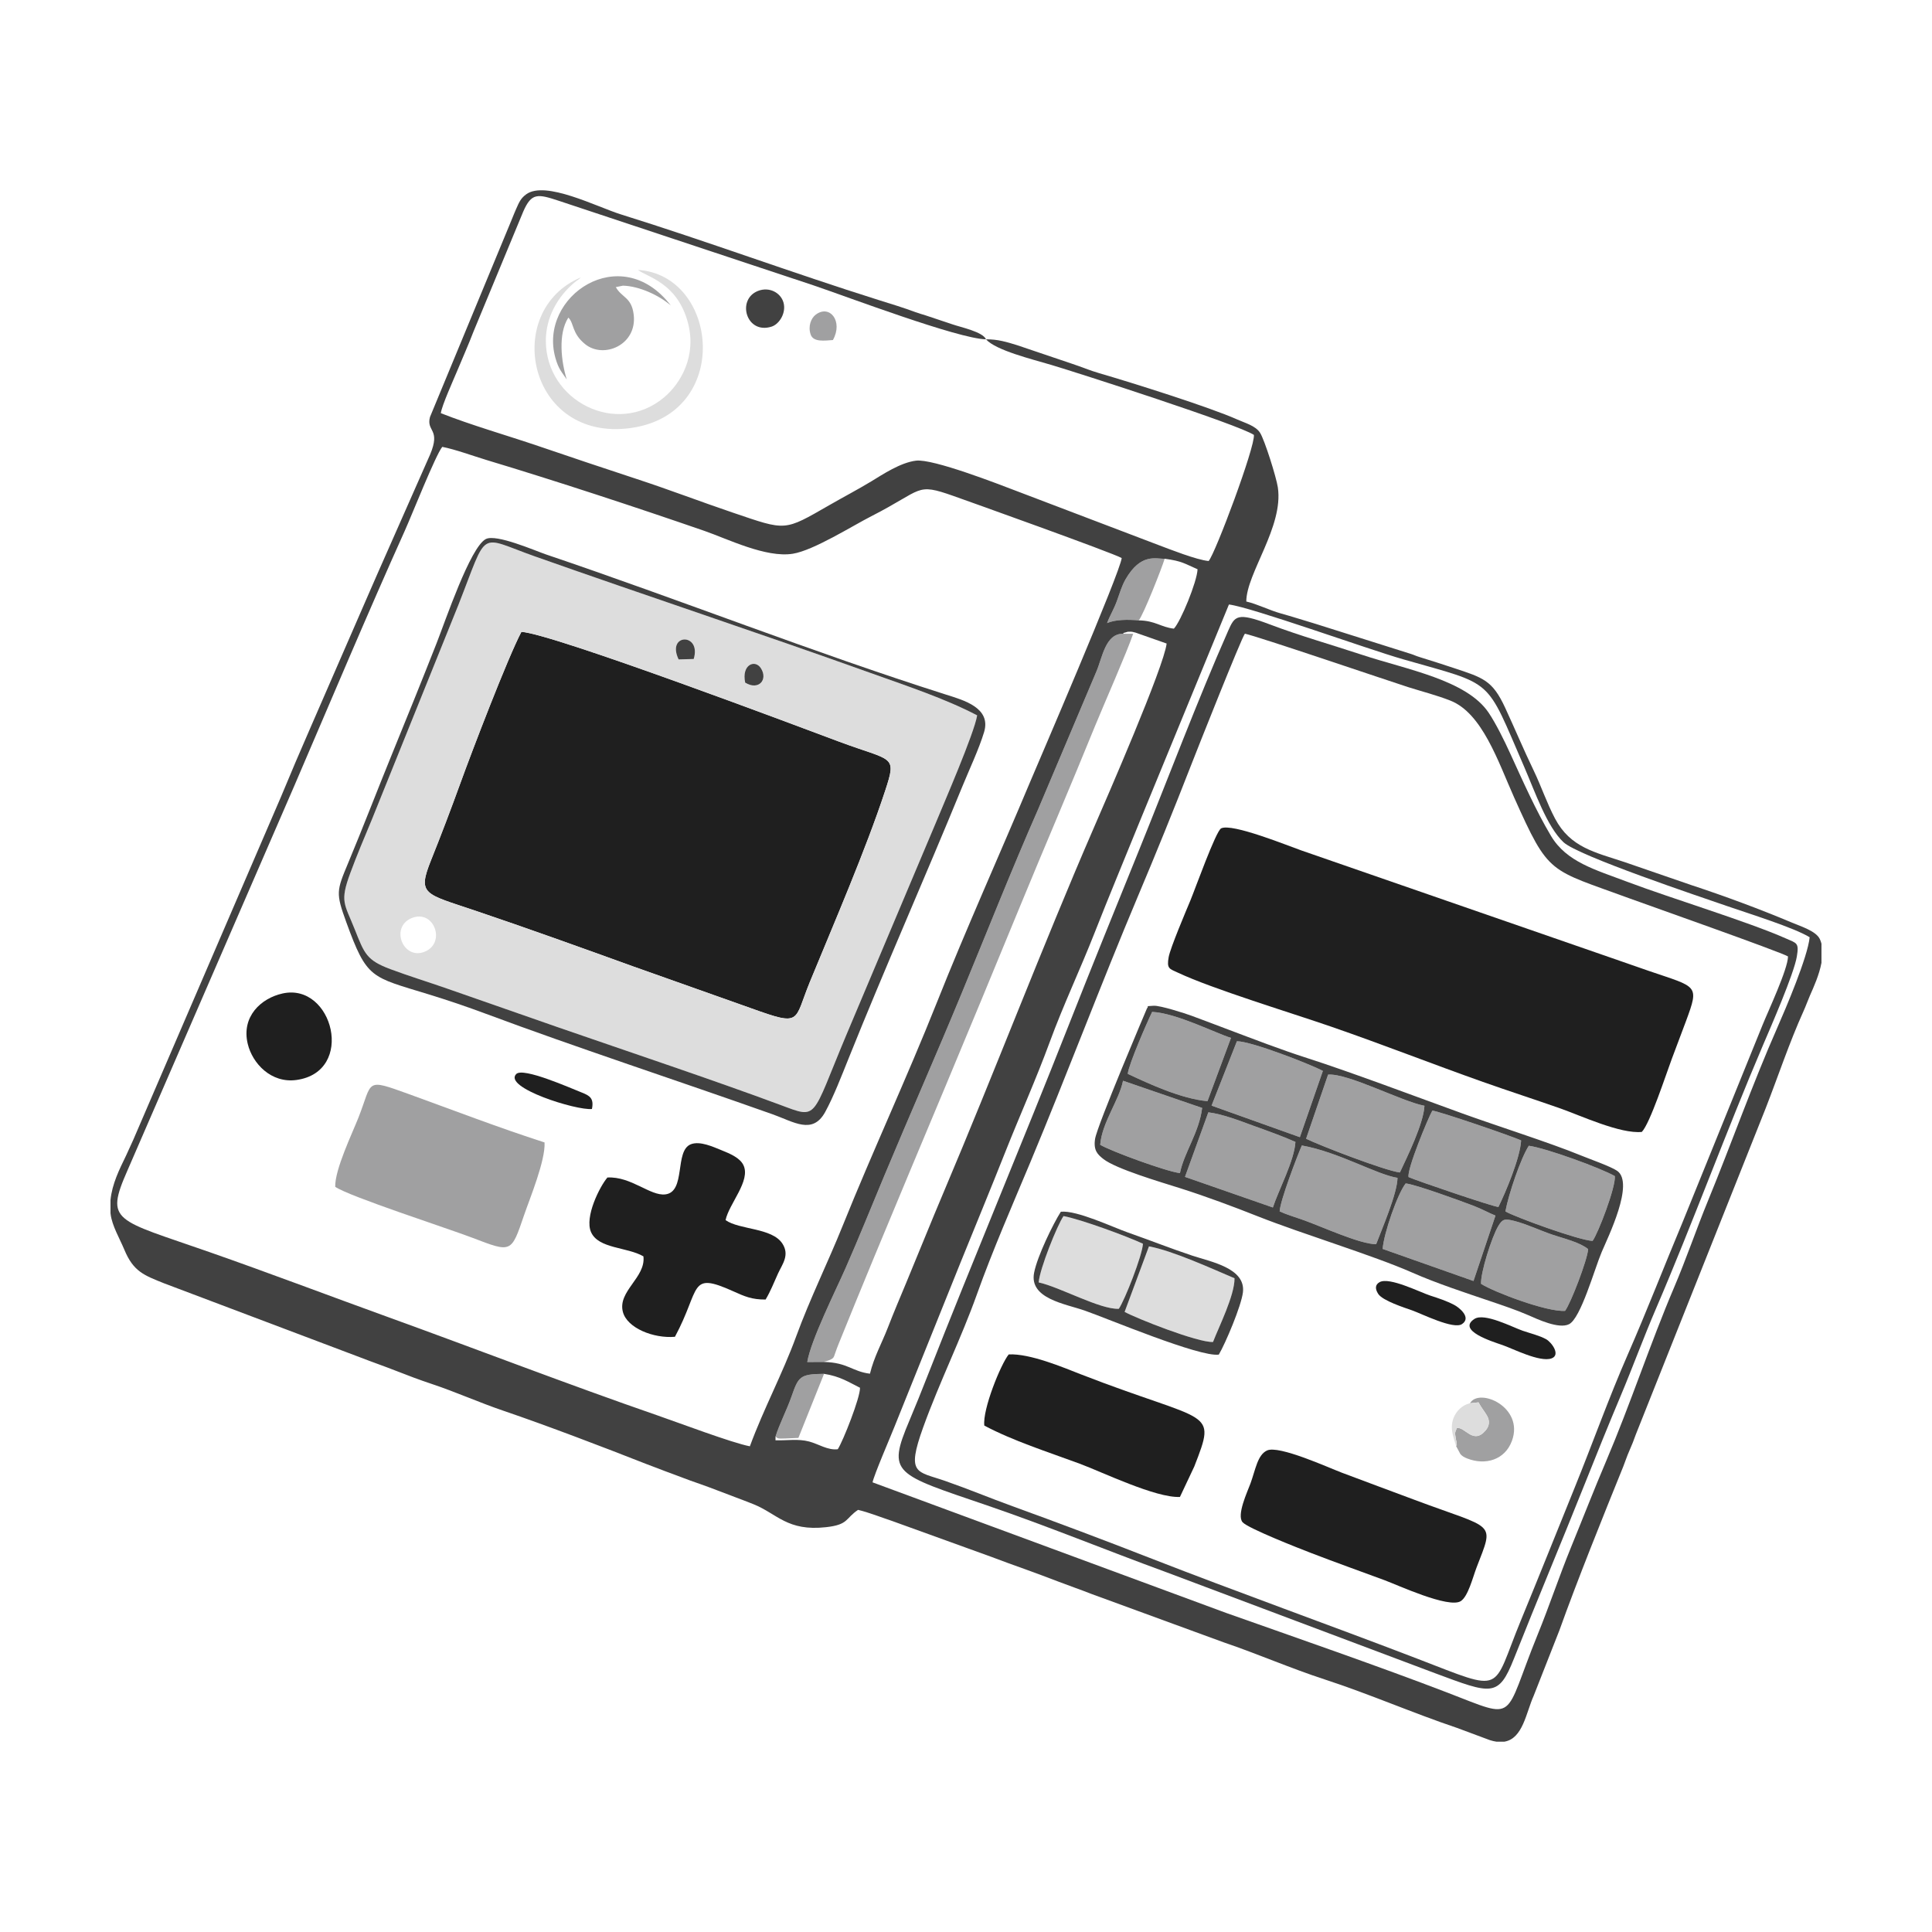 <?xml version="1.0" encoding="UTF-8"?>
<!DOCTYPE svg PUBLIC "-//W3C//DTD SVG 1.1//EN" "http://www.w3.org/Graphics/SVG/1.1/DTD/svg11.dtd">
<!-- Creator: CorelDRAW 2017 -->
<svg xmlns="http://www.w3.org/2000/svg" xml:space="preserve" width="6.773mm" height="6.773mm" version="1.1" style="shape-rendering:geometricPrecision; text-rendering:geometricPrecision; image-rendering:optimizeQuality; fill-rule:evenodd; clip-rule:evenodd"
viewBox="0 0 677.32 677.32"
 xmlns:xlink="http://www.w3.org/1999/xlink">
 <defs>
  <style type="text/css">
   <![CDATA[
    .fil1 {fill:#1F1F1F}
    .fil3 {fill:#414141}
    .fil0 {fill:#A0A0A1}
    .fil2 {fill:#DDDDDD}
   ]]>
  </style>
 </defs>
 <g id="Capa_x0020_1">
  <g id="_2488967652064">
   <g>
    <path class="fil0" d="M117.52 416.07c4.83,3.37 39.63,14.63 48.09,17.87 13.78,5.27 13.58,5.39 18.13,-7.96 2.07,-6.04 7.51,-19.12 7.17,-25.46 -16.06,-5.18 -31.89,-11.27 -47.54,-16.94 -15.62,-5.64 -12.62,-4.68 -17.69,8.19 -2.19,5.58 -8.31,18.22 -8.16,24.3z"/>
    <path class="fil0" d="M288.86 477.48c0.14,-0.08 0.37,-0.3 0.45,-0.16l1.69 -0.59c1.77,-0.86 1.04,-0.72 2.97,-5.5 16.1,-39.86 33.59,-80.75 50.05,-120.59 8.92,-21.58 17.66,-42.93 26.67,-64.25 4.52,-10.69 8.91,-21.38 13.25,-31.96 3.27,-7.97 11.01,-25.48 13.33,-32.24l-3.59 -0.02c-6.17,-0.01 -7.21,8.38 -9.32,13.28l-20.38 48.2c-9.31,21.17 -17.92,43.01 -26.84,64.59 -8.98,21.73 -18.17,42.52 -27.22,64.19 -4.58,10.96 -8.81,21.56 -13.51,32.22 -3.32,7.56 -12.16,25.2 -13.4,32.85l5.85 -0.02z"/>
    <path class="fil0" d="M482.45 436.19c1.98,-5.23 7.39,-17.73 7.49,-23.26 -7.44,-1.18 -20.61,-9.05 -33.54,-11.35 -1.55,3.5 -7.65,19.44 -7.78,23.12 2.49,1.14 5.89,2.14 8.55,3.1 6.42,2.31 19.73,8.42 25.28,8.39z"/>
    <path class="fil0" d="M490.77 411.05c2.46,-5.3 8.27,-16.98 8.62,-23.39 -7.92,-1.47 -26.79,-11.47 -33.79,-10.92l-7.71 22.48c4.77,2.37 27.79,11.23 32.88,11.83z"/>
    <path class="fil0" d="M525.31 423.14c2.47,-4.98 7.65,-17.23 7.96,-23.32 -2.72,-1.35 -28.99,-10.33 -31.12,-10.46 -1.47,2.53 -9.02,20.81 -8.33,23.3 2.5,1.17 29.81,10.46 31.49,10.48z"/>
    <path class="fil0" d="M524.28 426.16c-2.23,-0.88 -4.75,-2.31 -7.63,-3.41 -4.75,-1.82 -20.49,-7.55 -23.85,-7.86 -2.87,3.65 -7.67,17.49 -8.07,22.96l31.85 11.24 7.7 -22.93z"/>
    <path class="fil0" d="M558.32 435.04c1.95,-2.64 8.16,-18.87 7.81,-22.72 -4.99,-2.85 -23.97,-9.78 -30.16,-10.64 -2.83,4.38 -7.06,16.85 -8.21,23.02 3.57,2.05 25.73,10.11 30.56,10.34z"/>
    <path class="fil0" d="M548.67 459.56c1.96,-2.51 7.91,-18.05 8.1,-21.65 -3.05,-2.47 -8.61,-3.72 -12.6,-5.08 -4.38,-1.5 -8.79,-3.62 -13.08,-4.74 -3.56,-0.92 -4.29,-0.78 -5.78,1.67 -2.36,3.91 -6.31,16.56 -6.08,20.34 4.61,2.91 23.12,9.92 29.44,9.46z"/>
    <path class="fil0" d="M463.77 375.44c-4.54,-2.41 -25.31,-10.48 -30.14,-10.39l-8.88 22.56 30.96 11.06 8.06 -23.23z"/>
    <path class="fil0" d="M446.24 423.32c1.91,-5.89 7.54,-16.42 7.91,-22.99 -4.38,-1.97 -10.06,-3.98 -14.61,-5.62 -4.76,-1.73 -10.64,-4.08 -15.92,-4.75l-8.19 22.63 30.81 10.73z"/>
    <path class="fil0" d="M395.37 376.47c7.34,3.45 18.72,8.75 27.95,9.58l8.24 -22.19c-5.47,-1.68 -19.1,-8.68 -27.64,-9.11 -1.73,3.5 -8.3,18.61 -8.55,21.72z"/>
    <path class="fil0" d="M413.66 411.27c1.46,-7.27 6.69,-14.13 7.79,-22.85l-27.74 -9.53c-1.37,6.89 -7.37,14.6 -8.01,22.45 3.82,2.26 23.09,9.34 27.96,9.93z"/>
    <path class="fil0" d="M198.68 133.01c-1.9,-6.16 -3.13,-15.87 0.56,-21.66 2.06,1.86 1.11,5.43 5.89,9.3 6.52,5.29 18.32,0.25 17.03,-10.35 -0.75,-6.18 -4.16,-5.87 -6.27,-9.64l2.49 -0.51c5.62,0.12 12.66,3.35 16.77,6.93 -17.5,-22.89 -46.55,-3.2 -40.43,18.41 1.12,3.98 2.17,4.82 3.96,7.52z"/>
    <path class="fil0" d="M515.34 491.96l2.99 -0.32c0.96,1.81 2.11,3.16 2.95,4.61 1.13,1.94 0.83,3.74 -0.47,5.25 -4.33,5.05 -7.07,-1.23 -10.05,-0.9 -0.82,2.01 -0.71,1.59 -0.37,3.81 0.15,0.99 0.25,0.75 0.28,1.62 0.04,1.16 0.21,0.19 -0.21,0.89l1.49 2.8c0.62,0.76 1.37,1.17 2.39,1.58 6.42,2.52 13.23,0.52 15.7,-6.13 4.42,-11.95 -11.55,-18.82 -14.7,-13.21z"/>
    <path class="fil0" d="M399.22 217.49c1.6,-1.84 8.16,-18.47 9.09,-21.61 -2.94,0.13 -8.32,-2.14 -13.7,7.19 -1.33,2.31 -2.11,5.02 -3.04,7.59 -1.09,3.01 -2.49,5.19 -3.45,7.78 2.93,-1.28 7.32,-1.28 11.1,-0.95z"/>
    <path class="fil0" d="M271.89 503.61c0.82,0.76 0.78,0.78 3.51,0.69 1.47,-0.04 3.02,-0.12 4.5,-0.2l8.99 -22.46c-8.57,0.07 -8.95,1 -11.43,8.03 -1.72,4.86 -4.2,9.56 -5.57,13.94z"/>
    <path class="fil0" d="M292 119.21c3.66,-6.54 -1.07,-12.55 -5.97,-8.94 -1.72,1.26 -2.83,4.18 -1.81,7.05 0.97,2.71 4.9,2.08 7.78,1.89z"/>
   </g>
   <g>
    <path class="fil1" d="M182.79 221.51c-4.86,9.24 -17.35,41.89 -21.4,53.08 -3.29,9.07 -6.72,18.12 -10.23,26.86 -4.91,12.24 -2.44,11.78 15.39,17.79 18.58,6.27 37.02,12.92 55.17,19.48l41.63 14.77c17.92,6.43 14.87,4.66 20.55,-9.18 8.47,-20.6 19.6,-46.35 26.41,-67.04 4.2,-12.76 2.7,-10.24 -16.02,-17.22 -11.82,-4.41 -100.47,-37.91 -111.5,-38.54z"/>
    <path class="fil1" d="M575.59 396.83c2.91,-3.04 8.48,-20.2 10.51,-25.61 1.75,-4.66 3.31,-8.74 4.99,-13.28 4.73,-12.81 3.99,-11.73 -12.96,-17.53 -4.53,-1.55 -8.99,-3.13 -13.58,-4.72l-108.23 -37.51c-4.64,-1.61 -24.43,-9.7 -28.22,-7.77 -1.85,0.95 -9.2,21.52 -10.78,25.29 -1.42,3.41 -7.02,16.56 -7.61,19.85 -0.74,4.12 0.28,4.06 3.25,5.45 12.17,5.72 39.58,14.04 53.71,18.92 18.14,6.27 35.31,13.04 53.22,19.38 9.22,3.26 18.15,6.14 27.26,9.34 6.97,2.46 20.92,8.94 28.44,8.19z"/>
    <path class="fil1" d="M444.22 508.5c-3.37,1.52 -4.05,6.72 -5.84,11.6 -1.06,2.87 -4.93,11.1 -2.75,13.57 1.88,2.13 19.79,9.16 24.22,10.86 8.44,3.25 16.93,6.27 25.56,9.46 4.54,1.68 22.48,9.98 26.69,7.34 2.58,-1.61 4.25,-8.4 5.52,-11.72 6.36,-16.55 6.74,-13.13 -21.77,-23.82 -8.44,-3.17 -16.94,-6.28 -25.52,-9.53 -4.59,-1.74 -21.94,-9.65 -26.11,-7.76z"/>
    <path class="fil1" d="M212.95 412.81c-2.65,3.08 -8.1,13.83 -5.74,19.15 2.61,5.87 12.6,5.16 18.36,8.49 0.9,7.42 -9.1,12.2 -7.2,19.48 1.47,5.65 10.72,9.37 18.25,8.72 9.18,-17.05 4.7,-23.03 20.45,-15.95 3.98,1.79 6.49,2.92 11.33,2.89 1.79,-2.96 2.81,-5.76 4.37,-9.15 1.48,-3.23 4.14,-6.41 1.53,-10.45 -3.64,-5.62 -15.05,-4.79 -19.93,-8.24 1.21,-5.79 8.89,-13.76 6.27,-19.26 -1.22,-2.54 -4.52,-3.98 -7.87,-5.32 -2.65,-1.05 -7.33,-3.27 -10.56,-2.02 -5.85,2.27 -1.63,16.71 -8.97,17.58 -5.29,0.62 -11.95,-6.35 -20.29,-5.92z"/>
    <path class="fil1" d="M345.08 499.78c9.96,5.31 22.28,9.24 33.4,13.35 7.94,2.94 26.7,12.07 35.18,11.67l5.03 -10.67c8.03,-20.64 5.54,-14.69 -39.84,-32.35 -6.25,-2.44 -17.8,-7.32 -25.21,-6.95 -2.79,3.41 -9.24,19.34 -8.56,24.95z"/>
    <path class="fil1" d="M99.07 348.29c-7.6,1.67 -14.51,8.13 -12.22,17.66 1.66,6.93 8.24,13.88 17.06,12.67 20.81,-2.84 12.83,-34.23 -4.84,-30.33z"/>
    <path class="fil1" d="M483.67 449.49c-1.65,0.91 -1.6,2.42 -0.5,4.12 1.55,2.41 9.21,4.83 11.97,5.81 3.37,1.2 14.42,6.75 17.39,4.79 3.49,-2.31 -1.07,-5.89 -2.72,-6.74 -2.84,-1.47 -5.35,-2.27 -8.41,-3.27 -3.56,-1.15 -14.31,-6.61 -17.73,-4.71z"/>
    <path class="fil1" d="M516.89 462.4c-6.2,4.05 6.22,7.9 9.82,9.14 3.62,1.24 13.1,6.14 17.21,4.69 3.31,-1.18 0.07,-5.66 -1.92,-6.75 -2.34,-1.28 -5.41,-2 -8.21,-2.96 -3.51,-1.21 -13.4,-6.41 -16.9,-4.12z"/>
    <path class="fil1" d="M207.52 388.79c0.77,-3.78 -0.8,-4.68 -3.61,-5.79 -4.16,-1.64 -20.51,-8.91 -22.93,-6.47 -4.69,4.75 21.11,12.85 26.54,12.26z"/>
   </g>
   <g>
    <path class="fil2" d="M144.25 321.89c7.88,-3.34 12.31,8.69 4.59,11.78 -7.49,3 -12.17,-8.57 -4.59,-11.78zm38.54 -100.38c11.03,0.63 99.68,34.13 111.5,38.54 18.72,6.98 20.22,4.46 16.02,17.22 -6.81,20.69 -17.94,46.44 -26.41,67.04 -5.68,13.84 -2.63,15.61 -20.55,9.18l-41.63 -14.77c-18.15,-6.56 -36.59,-13.21 -55.17,-19.48 -17.83,-6.01 -20.3,-5.55 -15.39,-17.79 3.51,-8.74 6.94,-17.79 10.23,-26.86 4.05,-11.19 16.54,-43.84 21.4,-53.08zm78.46 17.81c-1.35,-6.34 3.47,-8.26 5.5,-5.06 2.6,4.08 -0.85,7.92 -5.5,5.06zm-23.34 -8.14c-4.39,-9.18 8.09,-9.41 5.29,-0.15l-5.29 0.15zm104.66 19.61c-11.26,-5.91 -24.99,-10.42 -37.76,-15 -38.35,-13.74 -78.42,-26.99 -117.23,-40.71 -20.27,-7.16 -16.24,-10 -26.85,16.92l-30.35 75.28c-2.6,6.27 -5.27,12.52 -7.59,18.83 -3.72,10.11 -2.04,10.6 1.59,19.73 3.37,8.48 4.09,10.79 12.52,13.93 6.51,2.43 13.29,4.51 19.67,6.74 13.13,4.59 26.15,9.15 39.14,13.66 24.53,8.5 54.07,18.35 77.95,27.22 13.27,4.93 10.6,5.12 22.94,-24.31l31.34 -74.3c3.04,-7.37 13.64,-31.78 14.63,-37.99z"/>
    <path class="fil2" d="M425.26 470.47c1.97,-5.14 7.61,-16.34 7.54,-22.34 -7.75,-3.27 -21.63,-9.66 -30,-11.18l-8.53 22.97c3.95,2.22 25.75,10.84 30.99,10.55z"/>
    <path class="fil2" d="M392.24 458.84c2.12,-3.11 8.23,-18.69 8.46,-22.81 -5.64,-2.64 -21.8,-8.58 -27.85,-9.7 -2.21,3.21 -8.34,18.45 -8.71,23.26 7.44,1.62 21.55,9.56 28.1,9.25z"/>
    <path class="fil2" d="M191.36 119.45c0,-8.28 4.2,-15.47 9.92,-20.31 0.94,-0.79 1.7,-1.19 2.37,-1.9 -27.78,11.69 -18.66,57.78 17.44,52.82 35.74,-4.91 30.88,-53.58 2.58,-55.44 3.03,2.49 13.74,4.36 17.5,18.5 3.12,11.69 -2.52,21.29 -8.36,26.2 -16.61,13.92 -41.45,1.26 -41.45,-19.87z"/>
    <path class="fil2" d="M515.34 491.96c-2.69,0.58 -4.88,2.75 -5.81,5.3 -1.34,3.68 0.12,6.71 0.93,9.66 0.42,-0.7 0.25,0.27 0.21,-0.89 -0.03,-0.87 -0.13,-0.63 -0.28,-1.62 -0.34,-2.22 -0.45,-1.8 0.37,-3.81 2.98,-0.33 5.72,5.95 10.05,0.9 1.3,-1.51 1.6,-3.31 0.47,-5.25 -0.84,-1.45 -1.99,-2.8 -2.95,-4.61l-2.99 0.32z"/>
   </g>
   <g>
    <path class="fil3" d="M271.89 503.61c1.37,-4.38 3.85,-9.08 5.57,-13.94 2.48,-7.03 2.86,-7.96 11.43,-8.03 5.65,0.86 8.72,2.96 12.61,4.88 0.11,3.4 -5.94,18.7 -7.79,21.55 -3.48,0.45 -6.78,-1.85 -10.07,-2.71 -3.87,-1.01 -7.68,-0.31 -11.77,-0.42l0.02 -1.33zm366.68 -172.77l0 6.71c-0.79,4.21 -2.71,8.46 -4.05,11.49 -0.79,1.8 -1.35,3.48 -2.22,5.4 -5.05,11.18 -8.91,22.9 -13.39,34.35l-45.41 114.07c-0.72,2.01 -1.38,3.74 -2.31,5.82 -0.84,1.88 -1.44,3.8 -2.12,5.49 -6.93,17.09 -16.23,40.2 -22.37,57.38l-9.03 22.97c-2.66,5.91 -3.76,15 -10.28,16.08l-2.76 0c-0.72,-0.11 -1.5,-0.28 -2.33,-0.55l-11.47 -4.27c-15.73,-5.3 -30.64,-11.86 -46.47,-17.02 -11.93,-3.89 -23.41,-8.93 -35.29,-12.96l-46.48 -17.01c-3.82,-1.51 -7.44,-2.73 -11.47,-4.28 -4.09,-1.57 -7.85,-2.97 -11.83,-4.41 -3.77,-1.36 -7.52,-2.67 -11.53,-4.22l-35.07 -12.68c-3.88,-1.28 -8.11,-2.99 -11.87,-3.87 -4.53,3.03 -3.26,5.19 -11.22,6.07 -13.57,1.52 -17.09,-4.68 -25.41,-8.04 -4.2,-1.69 -8.22,-3.11 -12.49,-4.78 -2.24,-0.88 -4.25,-1.59 -6.3,-2.33 -1.44,-0.52 -1.79,-0.65 -3.38,-1.19l-9.25 -3.45c-2.03,-0.83 -4.01,-1.49 -6.25,-2.38 -14.64,-5.77 -34.84,-13.48 -49.95,-18.62 -8.58,-2.91 -16.78,-6.62 -25.14,-9.4 -4.35,-1.45 -8.5,-3.01 -12.63,-4.64 -4.17,-1.64 -8.24,-3.03 -12.55,-4.71l-68.58 -25.9c-7.21,-2.88 -10.89,-4.17 -14.07,-11.83 -1.56,-3.76 -4.33,-8.44 -4.81,-12.46l-0.05 -0.43 0 -4.5c0.56,-5.68 3.1,-10.74 5.41,-15.51 0.98,-2.02 1.57,-3.55 2.55,-5.58l51.83 -120.35c3.42,-8.23 6.79,-16.18 10.32,-24.22 6.95,-15.87 13.83,-31.91 20.79,-47.77 1.81,-4.13 3.39,-7.79 5.27,-12l15.87 -35.94c3.87,-9.13 -1.42,-7.96 -0.03,-13.18l27.68 -66.85c0.85,-1.95 1.64,-4.12 2.53,-6.1 1.01,-2.27 1.55,-3.68 3.52,-5.12 6.76,-4.93 24.82,4.43 33.16,7.03 30.27,9.44 60.14,20.53 90.35,30.02 4.39,1.38 8.68,2.66 12.99,4.28 1.35,0.5 2.02,0.62 3.47,1.1l9.52 3.18c2.83,0.99 10.6,2.59 11.71,5.24 4,-0.08 7.33,0.94 10.95,2.06l19.36 6.55c3.24,1.06 5.92,2.25 9.43,3.27 11.66,3.38 38.76,11.93 48.3,16.2 2.83,1.27 6.45,2.2 8.03,4.67 1.63,2.57 5.72,15.65 6.24,19.15 2.06,13.82 -11.06,30.15 -11.06,40.01 3.94,0.91 8.07,3.06 12.08,4.17 3.95,1.1 7.94,2.39 12.12,3.63l33.59 10.6c1.13,0.36 1.51,0.63 2.98,1.08 4.26,1.33 8.02,2.51 11.93,3.82 10.29,3.43 13.56,4.23 18.05,13.94 3.49,7.54 6.42,14.58 10,22.01 2.72,5.67 4.6,11.39 7.5,16.87 5.37,10.13 13.99,11.79 24.38,15.24l23.42 8.07c11.72,3.86 23.69,8.29 35.14,13.1 3.34,1.41 8.6,3.02 9.9,5.86 0.23,0.5 0.41,1.03 0.55,1.57zm-332.67 188.84c0.53,-2.66 6.29,-15.95 7.75,-19.67l23.16 -57.56c5.23,-12.89 10.58,-25.85 15.67,-38.69 5.06,-12.75 10.76,-25.44 15.5,-38.35 4.92,-13.39 10.67,-25.4 15.82,-38.53 5.06,-12.9 10.35,-25.51 15.53,-38.31l31.51 -76.65c7.97,0.99 48.19,15.51 61.02,19.2 32.44,9.32 28.67,5.9 42.5,37.75 3.79,8.74 7.94,20.89 13.75,26.38 5.11,4.82 48,19.16 57.72,22.52 7.24,2.5 23.19,7.47 28.6,10.81 -0.69,6.95 -8.38,24.95 -11.24,31.46 -9.07,20.6 -15.99,40.42 -24.41,60.94 -4.04,9.84 -7.54,20.18 -11.85,30.31 -8.42,19.78 -15.31,40.87 -23.85,60.95 -4.32,10.15 -8.17,20.09 -12.35,30.3 -4.13,10.11 -7.57,20.51 -11.65,30.5 -12.37,30.38 -6.6,29.98 -31.62,20.37 -24.01,-9.22 -53.3,-19.35 -77.66,-27.97l-123.9 -45.76zm-17.04 -42.2l-5.85 0.02c1.24,-7.65 10.08,-25.29 13.4,-32.85 4.7,-10.66 8.93,-21.26 13.51,-32.22 9.05,-21.67 18.24,-42.46 27.22,-64.19 8.92,-21.58 17.53,-43.42 26.84,-64.59l20.38 -48.2c2.11,-4.9 3.15,-13.29 9.32,-13.28 0.64,-0.43 -0.52,-0.1 1.2,-0.54 1.23,-0.32 -0.51,-0.05 0.92,-0.16 0.98,-0.07 1.38,0.07 2.27,0.3l10.93 3.84c-0.94,8.18 -21.05,54.28 -25.61,64.79 -17.73,40.85 -34.88,85.82 -52.47,127.33 -4.49,10.58 -8.7,21.14 -13.22,31.99 -2.19,5.25 -4.4,10.45 -6.49,15.85 -2.05,5.3 -4.8,10.14 -6.22,16.02 -6.25,-0.76 -7.78,-3.92 -16.13,-4.11zm110.36 -259.99c-3.78,-0.33 -8.17,-0.33 -11.1,0.95 0.96,-2.59 2.36,-4.77 3.45,-7.78 0.93,-2.57 1.71,-5.28 3.04,-7.59 5.38,-9.33 10.76,-7.06 13.7,-7.19 6.17,0.82 7.03,1.75 11.53,3.69 -0.16,4.34 -5.92,18.37 -8.3,20.82 -4.58,-0.51 -6.5,-2.81 -12.32,-2.9zm-136.33 289.55c-6.15,-1.14 -25.35,-8.4 -32.52,-10.87 -30.59,-10.57 -63.46,-23.26 -94.12,-34.35 -20.97,-7.59 -41.94,-15.56 -62.93,-22.9 -32.95,-11.53 -36.63,-10.42 -28.64,-28.58l58.39 -134.6c12.4,-28.85 26.01,-61.2 38.84,-89.67 2.41,-5.33 10.82,-26.6 13.14,-29.41 4.57,0.88 10.83,3.2 15.55,4.62 24.01,7.22 52.69,16.65 76.27,24.81 8.16,2.82 21.65,9.56 31.08,8.04 7.28,-1.17 20.95,-9.81 27.51,-13.15 18.37,-9.36 15.39,-11.83 28.79,-7.11 4.35,1.53 55.93,19.97 58.99,21.77 -0.41,4.8 -29.53,72.39 -32.14,78.58 -10.77,25.68 -22.31,51.23 -32.74,77.45 -10.46,26.27 -22.45,52 -32.86,77.87 -5.34,13.28 -11.45,25.52 -16.38,38.98 -4.84,13.24 -11.39,25.33 -16.23,38.52zm82.79 -388.07c3.47,3.88 16.27,6.99 22.84,8.95 9.94,2.96 65.67,20.92 71.07,24.55 0.47,4.17 -13.49,41.48 -15.86,44.21 -4.22,-0.37 -13.69,-4.14 -17.72,-5.65l-49.66 -18.9c-6.27,-2.39 -29.28,-11.37 -35.23,-10.63 -5.49,0.68 -11.72,4.87 -15.68,7.27 -4.72,2.85 -9.51,5.35 -14.59,8.27 -16.16,9.27 -15.03,9.09 -34,2.66 -11.39,-3.86 -22.03,-7.97 -33.88,-11.85 -11.5,-3.76 -22.56,-7.51 -34.23,-11.47 -11.16,-3.79 -23.57,-7.33 -34.2,-11.53 0.43,-2.85 4.34,-11.45 5.66,-14.63 2.02,-4.87 3.94,-9.13 5.82,-14.02l17.41 -42c2.9,-6.67 5.04,-6.26 12.54,-3.78l89.21 29.62c11.82,3.99 50.58,18.69 60.5,18.93z"/>
    <path class="fil3" d="M626.84 335.31c-0.03,4.43 -6.97,19.17 -8.93,24.04l-28.13 69.37c-6.42,15.33 -12.5,31.06 -19.19,46.33 -6.65,15.2 -12.22,30.9 -18.54,46.48 -6.29,15.53 -12.43,30.94 -18.89,46.62 -10.41,25.28 -5.13,25.33 -36.19,13.39 -31.24,-12 -62.98,-23.3 -94.43,-35.58 -15.53,-6.07 -31.75,-12.16 -47.61,-17.92 -8.08,-2.93 -15.33,-5.98 -23.62,-8.87 -9.9,-3.45 -13.68,-2.07 -7.66,-18.78 5.68,-15.76 13.27,-31.02 18.86,-46.69 5.48,-15.35 12.45,-31.28 18.72,-46.27 12.77,-30.58 24.89,-62.83 37.59,-92.95 6.37,-15.08 12.76,-30.83 18.77,-46.27 1.94,-4.98 17.65,-44.63 18.84,-46.04 3.58,0.61 51.78,17 57.29,18.74 5.04,1.59 9.83,2.79 14.67,4.68 11.26,4.37 16.82,21.43 22.42,33.95 12.37,27.62 12.01,24.95 40.66,35.49 4.39,1.62 52.81,18.69 55.37,20.28zm3.1 0c0.81,-4.86 -0.02,-4.61 -3.85,-6.31 -13.07,-5.81 -40.26,-14.08 -55.38,-19.78 -11.59,-4.37 -21.52,-7.03 -26.98,-16.2 -5.3,-8.89 -9.84,-19.16 -14.29,-28.89 -2.05,-4.5 -5.02,-10.51 -7.56,-14.28 -7.74,-11.48 -28.7,-15.11 -44.23,-20.24 -10.63,-3.51 -22.13,-6.78 -32.49,-10.71 -11.52,-4.36 -12.28,-2.99 -14.62,2.31 -10.66,24.16 -21.12,51.93 -31.12,76.59 -8.35,20.59 -16.62,40.94 -24.75,61.59 -16.26,41.29 -33.42,81.98 -49.56,123.11 -2.11,5.38 -4.07,10.28 -6.3,15.55 -7.91,18.69 -5.3,18.61 27.25,29.72 21.31,7.28 41.63,15.67 62.89,23.44l94.14 35.38c19.86,7.38 22.24,8.58 27.66,-5.09 8.23,-20.73 16.6,-40.63 24.9,-61.43 4.1,-10.27 8.21,-20.48 12.51,-30.68 4.21,-9.99 8.08,-20.59 12.44,-30.72 12.63,-29.36 24.78,-62.56 37.4,-92.1 2.87,-6.71 10.93,-25.18 11.94,-31.26z"/>
    <path class="fil3" d="M548.67 459.56c-6.32,0.46 -24.83,-6.55 -29.44,-9.46 -0.23,-3.78 3.72,-16.43 6.08,-20.34 1.49,-2.45 2.22,-2.59 5.78,-1.67 4.29,1.12 8.7,3.24 13.08,4.74 3.99,1.36 9.55,2.61 12.6,5.08 -0.19,3.6 -6.14,19.14 -8.1,21.65zm-32.09 -10.47l-31.85 -11.24c0.4,-5.47 5.2,-19.31 8.07,-22.96 3.36,0.31 19.1,6.04 23.85,7.86 2.88,1.1 5.4,2.53 7.63,3.41l-7.7 22.93zm-34.13 -12.9c-5.55,0.03 -18.86,-6.08 -25.28,-8.39 -2.66,-0.96 -6.06,-1.96 -8.55,-3.1 0.13,-3.68 6.23,-19.62 7.78,-23.12 12.93,2.3 26.1,10.17 33.54,11.35 -0.1,5.53 -5.51,18.03 -7.49,23.26zm75.87 -1.15c-4.83,-0.23 -26.99,-8.29 -30.56,-10.34 1.15,-6.17 5.38,-18.64 8.21,-23.02 6.19,0.86 25.17,7.79 30.16,10.64 0.35,3.85 -5.86,20.08 -7.81,22.72zm-33.01 -11.9c-1.68,-0.02 -28.99,-9.31 -31.49,-10.48 -0.69,-2.49 6.86,-20.77 8.33,-23.3 2.13,0.13 28.4,9.11 31.12,10.46 -0.31,6.09 -5.49,18.34 -7.96,23.32zm-79.07 0.18l-30.81 -10.73 8.19 -22.63c5.28,0.67 11.16,3.02 15.92,4.75 4.55,1.64 10.23,3.65 14.61,5.62 -0.37,6.57 -6,17.1 -7.91,22.99zm44.53 -12.27c-5.09,-0.6 -28.11,-9.46 -32.88,-11.83l7.71 -22.48c7,-0.55 25.87,9.45 33.79,10.92 -0.35,6.41 -6.16,18.09 -8.62,23.39zm-77.11 0.22c-4.87,-0.59 -24.14,-7.67 -27.96,-9.93 0.64,-7.85 6.64,-15.56 8.01,-22.45l27.74 9.53c-1.1,8.72 -6.33,15.58 -7.79,22.85zm42.05 -12.6l-30.96 -11.06 8.88 -22.56c4.83,-0.09 25.6,7.98 30.14,10.39l-8.06 23.23zm-60.34 -22.2c0.25,-3.11 6.82,-18.22 8.55,-21.72 8.54,0.43 22.17,7.43 27.64,9.11l-8.24 22.19c-9.23,-0.83 -20.61,-6.13 -27.95,-9.58zm6.72 -22.92c0,0.01 -17.47,40.99 -18.19,45.77 -0.6,4.02 0.92,5.42 2.9,6.99 4.4,3.48 20.08,8.09 26.88,10.24 9.2,2.92 18.6,6.43 27.23,9.85 15.99,6.32 40.34,13.64 54.34,19.81 8.29,3.66 18.37,6.97 27.14,9.94 4.27,1.45 9.11,3.06 13.36,4.91 3.21,1.4 10.72,4.98 14.32,3.18 4.11,-2.04 8.94,-19.38 11.43,-25.26 2.19,-5.2 11.61,-24.21 5.44,-28.51 -2.21,-1.54 -9.89,-4.23 -12.9,-5.47 -10.58,-4.35 -29.77,-10.44 -41.24,-14.6 -16.06,-5.81 -39.34,-14.6 -54.63,-19.49 -9.02,-2.89 -18.47,-6.54 -27.26,-9.85 -4.6,-1.73 -8.74,-3.32 -13.3,-5 -1.92,-0.7 -10.94,-3.64 -13.19,-3.46 -3.27,0.26 -1.4,-0.11 -2.33,0.95z"/>
    <path class="fil3" d="M342.57 250.79c-0.99,6.21 -11.59,30.62 -14.63,37.99l-31.34 74.3c-12.34,29.43 -9.67,29.24 -22.94,24.31 -23.88,-8.87 -53.42,-18.72 -77.95,-27.22 -12.99,-4.51 -26.01,-9.07 -39.14,-13.66 -6.38,-2.23 -13.16,-4.31 -19.67,-6.74 -8.43,-3.14 -9.15,-5.45 -12.52,-13.93 -3.63,-9.13 -5.31,-9.62 -1.59,-19.73 2.32,-6.31 4.99,-12.56 7.59,-18.83l30.35 -75.28c10.61,-26.92 6.58,-24.08 26.85,-16.92 38.81,13.72 78.88,26.97 117.23,40.71 12.77,4.58 26.5,9.09 37.76,15zm-172.27 -61.8c-5.46,2.9 -14.13,28.6 -17.27,36.58 -5.12,13.03 -10.36,25.94 -15.58,38.75 -5.23,12.81 -10.07,25.49 -15.46,38.39 -3.99,9.57 -4.31,10.37 -0.59,20.59 7.29,20.03 8.57,19.05 28.91,25.31 7,2.15 13.68,4.43 20.11,6.83 31.82,11.87 67.72,23.59 100.4,35.2 7.5,2.66 14.04,7.28 18.47,-0.79 2.89,-5.26 5.78,-12.75 8.19,-18.74 12.81,-31.92 26.81,-63.44 39.84,-95.25 2.36,-5.78 5.87,-13.22 7.68,-19.2 2.57,-8.53 -7.18,-11.19 -13.3,-13.13 -46.34,-14.7 -93.42,-33.31 -140.29,-49.16 -3.8,-1.29 -17.5,-7.3 -21.11,-5.38z"/>
    <path class="fil3" d="M425.26 470.47c-5.24,0.29 -27.04,-8.33 -30.99,-10.55l8.53 -22.97c8.37,1.52 22.25,7.91 30,11.18 0.07,6 -5.57,17.2 -7.54,22.34zm-33.02 -11.63c-6.55,0.31 -20.66,-7.63 -28.1,-9.25 0.37,-4.81 6.5,-20.05 8.71,-23.26 6.05,1.12 22.21,7.06 27.85,9.7 -0.23,4.12 -6.34,19.7 -8.46,22.81zm35.05 16.06c2.33,-3.93 7.89,-17.09 8.46,-21.86 0.99,-8.46 -11.16,-10.65 -17.78,-12.84 -7.67,-2.55 -14.81,-5.4 -22.44,-8.07 -5.39,-1.88 -18,-7.9 -23.62,-7.32 -2.69,4.22 -8.23,15.53 -9.37,21.37 -1.79,9.1 10.86,10.89 17.73,13.28 7.96,2.77 40.3,16.39 47.02,15.44z"/>
    <path class="fil3" d="M265.72 102c-7.59,2.99 -4.11,15.35 4.78,12.51 2.76,-0.89 5.22,-4.89 4.16,-8.51 -1,-3.4 -4.98,-5.56 -8.94,-4z"/>
    <path class="fil3" d="M261.25 239.32c4.65,2.86 8.1,-0.98 5.5,-5.06 -2.03,-3.2 -6.85,-1.28 -5.5,5.06z"/>
    <path class="fil3" d="M237.91 231.18l5.29 -0.15c2.8,-9.26 -9.68,-9.03 -5.29,0.15z"/>
   </g>
  </g>
 </g>
</svg>
